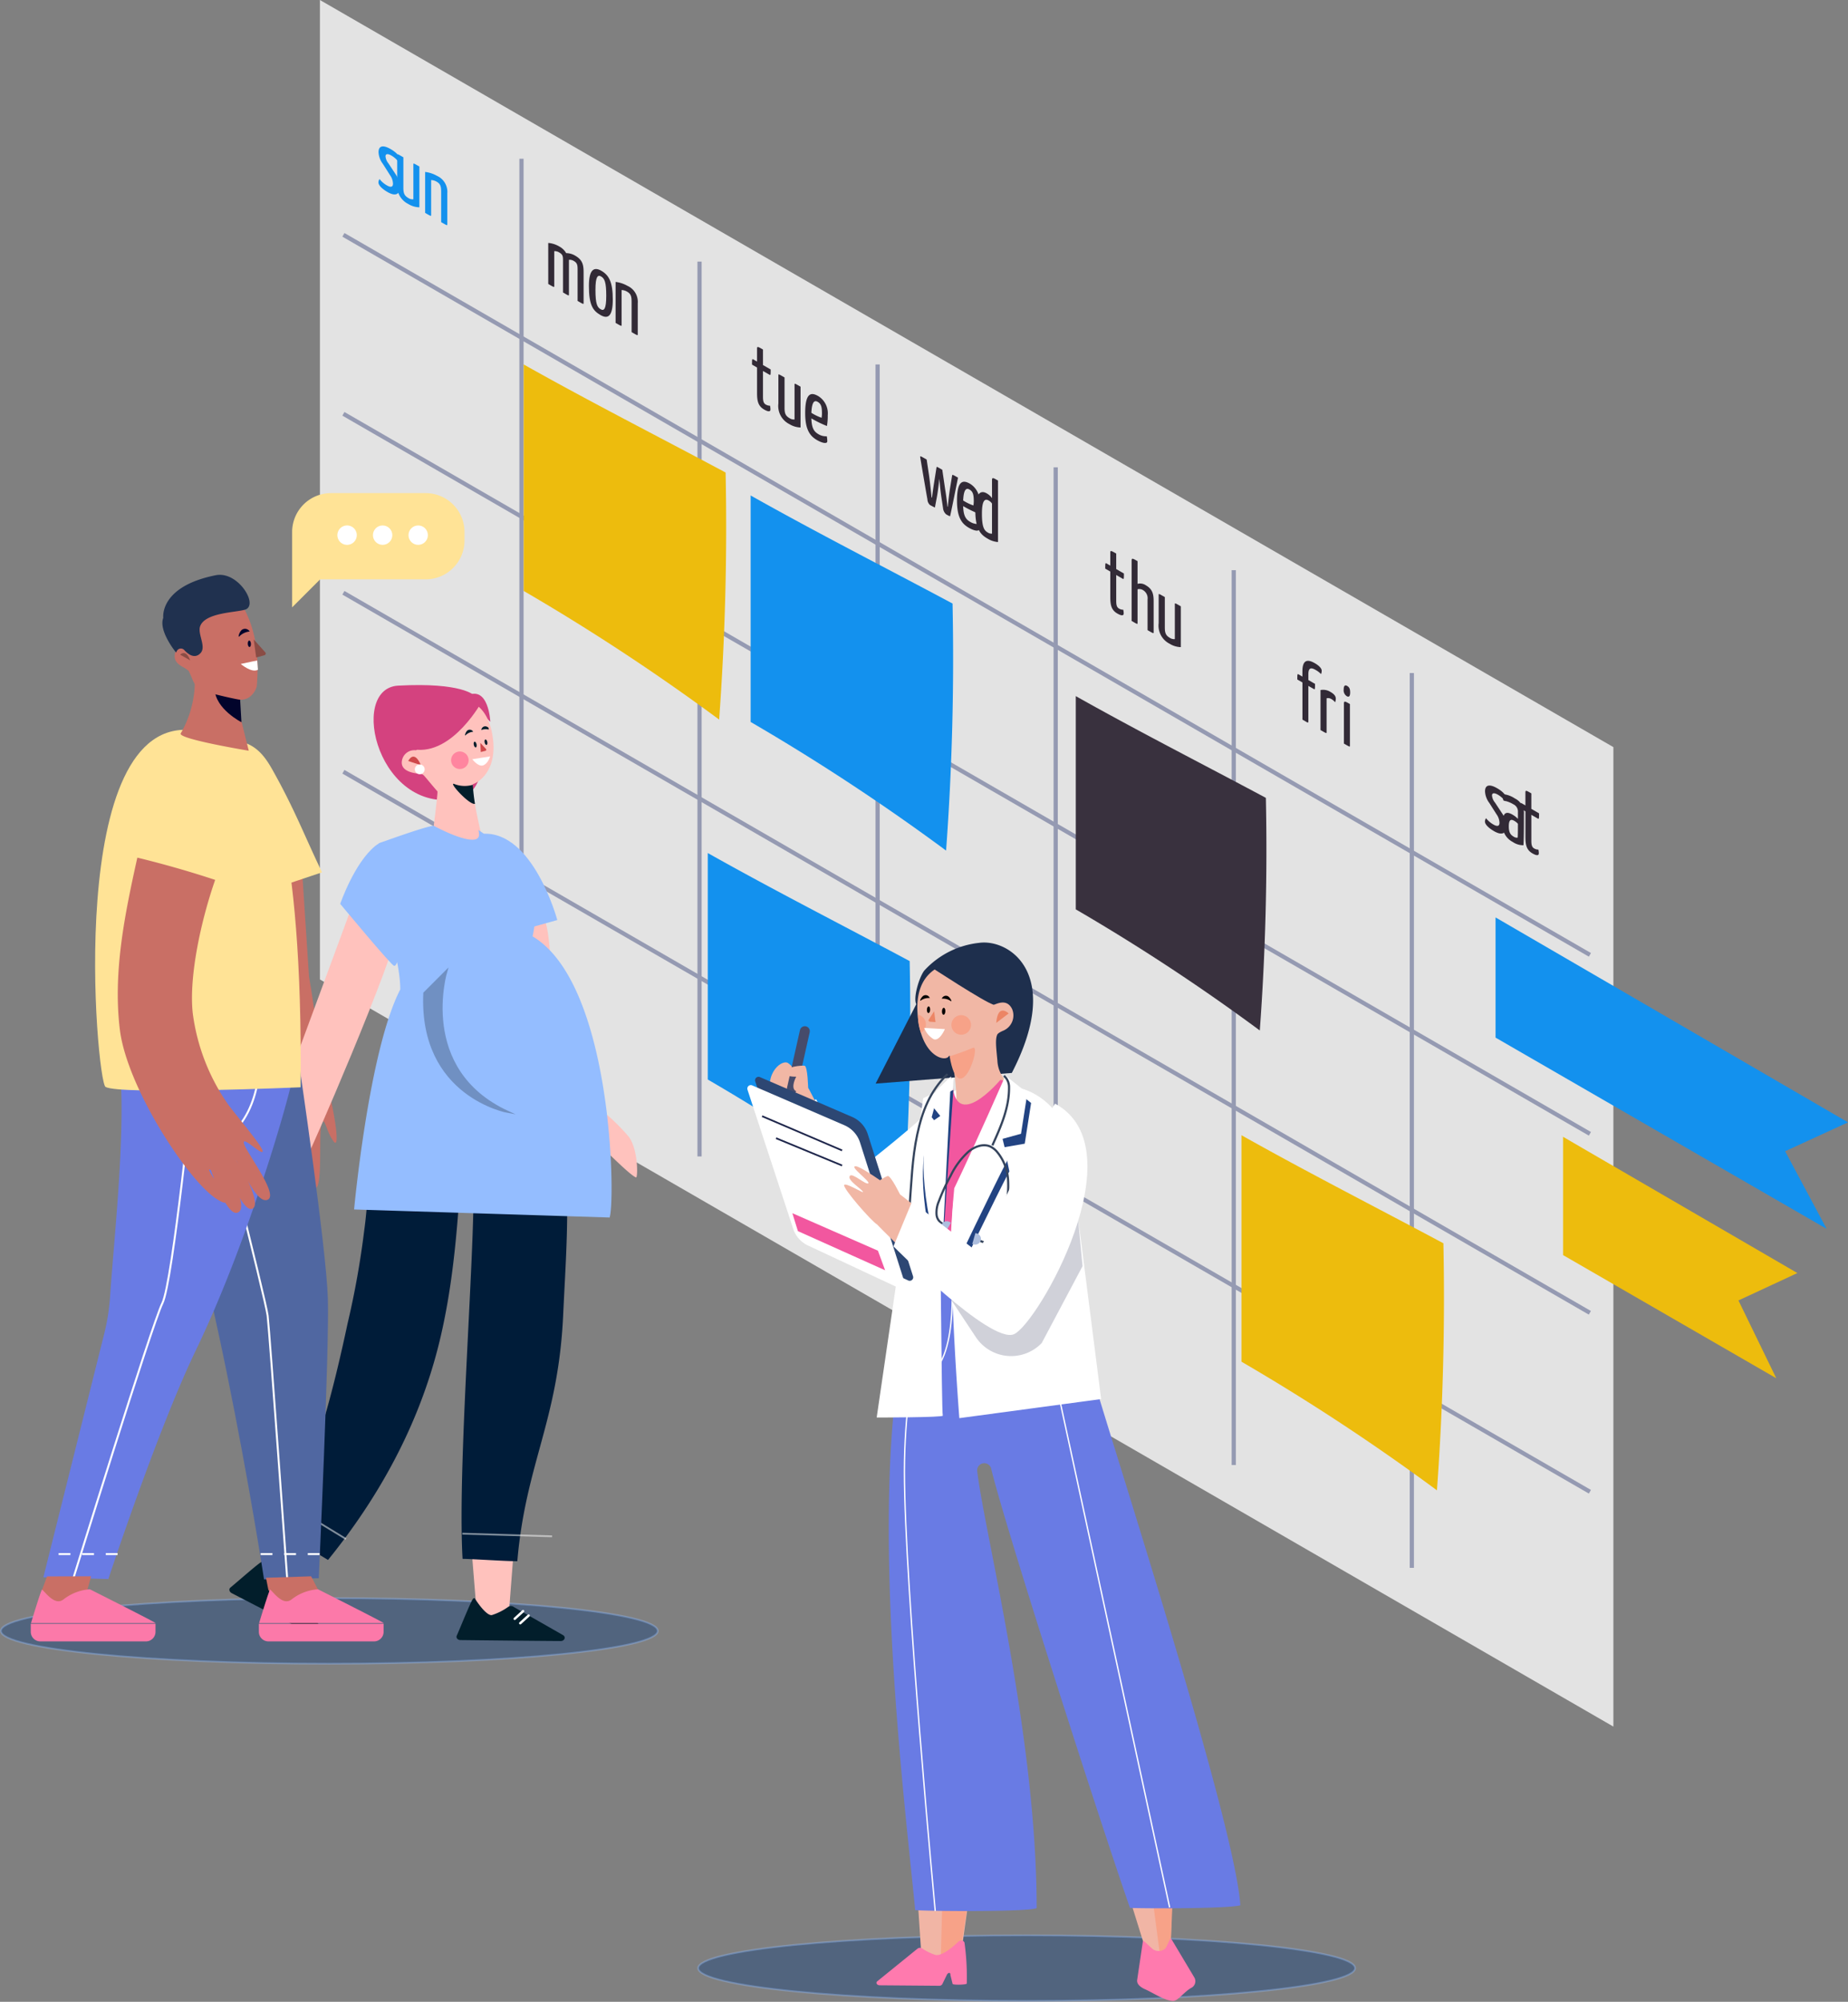 <svg xmlns="http://www.w3.org/2000/svg" width="357.771" height="387.358" viewBox="0 0 357.771 387.358">
  <rect x="0" y="0" width="357.771" height="387.358" fill="#808080" stroke="none"/>
  <g id="Grupo_72724" data-name="Grupo 72724" transform="translate(-81.857 4.835)">
    <g id="Grupo_72674" data-name="Grupo 72674">
      <g id="Grupo_72673" data-name="Grupo 72673">
        <g id="Grupo_72660" data-name="Grupo 72660" transform="translate(-38.24 -43.186)">
          <g id="Grupo_72654" data-name="Grupo 72654" transform="translate(182.034 38.351)">
            <path id="Trazado_108124" data-name="Trazado 108124" d="M432.446,372.454,182.034,227.883l0-189.532L432.448,182.922Z" transform="translate(-182.034 -38.351)" fill="#e3e3e3"/>
            <g id="Grupo_72653" data-name="Grupo 72653" transform="translate(4.343 28.331)">
              <g id="Grupo_72644" data-name="Grupo 72644" transform="translate(0 2.387)">
                <g id="Grupo_72634" data-name="Grupo 72634" transform="translate(0 118.267)">
                  <rect id="Rectángulo_9060" data-name="Rectángulo 9060" width="0.812" height="278.65" transform="translate(0 0.704) rotate(-60.001)" fill="#959ab2"/>
                </g>
                <g id="Grupo_72635" data-name="Grupo 72635" transform="translate(0.001 83.637)">
                  <rect id="Rectángulo_9061" data-name="Rectángulo 9061" width="0.812" height="278.649" transform="matrix(0.5, -0.866, 0.866, 0.5, 0, 0.703)" fill="#959ab2"/>
                </g>
                <g id="Grupo_72636" data-name="Grupo 72636" transform="translate(0.001 49.006)">
                  <rect id="Rectángulo_9062" data-name="Rectángulo 9062" width="0.812" height="278.651" transform="translate(0 0.703) rotate(-60.001)" fill="#959ab2"/>
                </g>
                <g id="Grupo_72637" data-name="Grupo 72637" transform="translate(0.002 14.375)">
                  <rect id="Rectángulo_9063" data-name="Rectángulo 9063" width="0.812" height="278.65" transform="translate(0 0.703) rotate(-60.001)" fill="#959ab2"/>
                </g>
                <g id="Grupo_72638" data-name="Grupo 72638" transform="translate(206.643 99.516)">
                  <rect id="Rectángulo_9064" data-name="Rectángulo 9064" width="0.813" height="173.153" fill="#959ab2"/>
                </g>
                <g id="Grupo_72639" data-name="Grupo 72639" transform="translate(172.168 79.613)">
                  <rect id="Rectángulo_9065" data-name="Rectángulo 9065" width="0.813" height="173.153" fill="#959ab2"/>
                </g>
                <g id="Grupo_72640" data-name="Grupo 72640" transform="translate(137.694 59.709)">
                  <rect id="Rectángulo_9066" data-name="Rectángulo 9066" width="0.813" height="173.153" fill="#959ab2"/>
                </g>
                <g id="Grupo_72641" data-name="Grupo 72641" transform="translate(103.22 39.806)">
                  <rect id="Rectángulo_9067" data-name="Rectángulo 9067" width="0.813" height="173.153" fill="#959ab2"/>
                </g>
                <g id="Grupo_72642" data-name="Grupo 72642" transform="translate(68.746 19.903)">
                  <rect id="Rectángulo_9068" data-name="Rectángulo 9068" width="0.812" height="173.153" fill="#959ab2"/>
                </g>
                <g id="Grupo_72643" data-name="Grupo 72643" transform="translate(34.271)">
                  <rect id="Rectángulo_9069" data-name="Rectángulo 9069" width="0.813" height="173.152" fill="#959ab2"/>
                </g>
              </g>
              <g id="Grupo_72652" data-name="Grupo 72652" transform="translate(6.991)">
                <g id="Grupo_72645" data-name="Grupo 72645">
                  <path id="Trazado_108125" data-name="Trazado 108125" d="M191.285,62.731a4.044,4.044,0,0,1-.833-2.246c0-1.164.747-1.532,2.355-.6,1.463.846,1.792,1.635,1.792,1.968a.742.742,0,0,1-.243.541,4.706,4.706,0,0,0-1.421-1.269c-.689-.4-1.133-.356-1.133.16a2.467,2.467,0,0,0,.573,1.365l1.335,2.019a4.716,4.716,0,0,1,.86,2.576c0,1.482-.918,1.784-2.382.94-1.018-.589-1.751-1.295-1.751-1.844a1.042,1.042,0,0,1,.214-.658,4.805,4.805,0,0,0,1.421,1.219c.746.432,1.176.33,1.176-.334a2.964,2.964,0,0,0-.573-1.647Z" transform="translate(-190.438 -59.358)" fill="#1391ee"/>
                  <path id="Trazado_108126" data-name="Trazado 108126" d="M197.419,70.749a4.275,4.275,0,0,1-2.151-.642,3.928,3.928,0,0,1-2.139-4V60.65c0-.267-.015-.275,1.191.421v5.844c0,1.08.171,1.579.976,2.043a1.462,1.462,0,0,0,.962.239V62.456c0-.267.013-.258,1.161.4Z" transform="translate(-189.5 -58.965)" fill="#1391ee"/>
                  <path id="Trazado_108127" data-name="Trazado 108127" d="M197.139,63.021a6.083,6.083,0,0,1,2.282.751,3.4,3.4,0,0,1,2.008,3.391v5.991c0,.267-.028.25-1.191-.419v-5.86c0-1.065-.143-1.548-.86-1.962a2.2,2.2,0,0,0-1.076-.321v6.757c0,.267-.03.251-1.163-.4Z" transform="translate(-188.102 -58.08)" fill="#1391ee"/>
                </g>
                <g id="Grupo_72646" data-name="Grupo 72646" transform="translate(32.867 18.68)">
                  <path id="Trazado_108128" data-name="Trazado 108128" d="M214.808,73.208a4.959,4.959,0,0,1,2.167.7,3.329,3.329,0,0,1,1.306,1.27,3.406,3.406,0,0,1,1.752.494c1.435.828,1.621,1.786,1.621,3.283v5.876c0,.267-.043.241-1.163-.4V78.27c0-.815-.115-1.214-.7-1.554a1.535,1.535,0,0,0-.976-.247v6.724c0,.267,0,.267-1.148-.4V76.605c0-.817-.043-1.157-.717-1.547a1.707,1.707,0,0,0-.976-.263v6.758c0,.266-.043.241-1.163-.4Z" transform="translate(-214.808 -73.208)" fill="#322a36"/>
                  <path id="Trazado_108129" data-name="Trazado 108129" d="M223.045,77.285c1.492.862,2.224,2.183,2.224,5.578,0,3.08-.832,3.881-2.368,3-1.463-.846-2.252-1.884-2.252-5.628C220.648,77.184,221.538,76.415,223.045,77.285Zm-.115,7.457c.631.365,1.075-.011,1.075-2.607,0-2.664-.329-3.354-1-3.744-.646-.372-1.091,0-1.091,2.6C221.91,83.738,222.269,84.361,222.93,84.741Z" transform="translate(-212.772 -71.904)" fill="#322a36"/>
                  <path id="Trazado_108130" data-name="Trazado 108130" d="M224.477,78.8a6.124,6.124,0,0,1,2.282.751,3.4,3.4,0,0,1,2.009,3.392v5.991c0,.267-.03.251-1.192-.421v-5.86c0-1.064-.143-1.546-.859-1.96a2.183,2.183,0,0,0-1.078-.322V87.13c0,.267-.028.25-1.163-.4Z" transform="translate(-211.437 -71.258)" fill="#322a36"/>
                </g>
                <g id="Grupo_72647" data-name="Grupo 72647" transform="translate(72.318 38.819)">
                  <path id="Trazado_108131" data-name="Trazado 108131" d="M244.06,91.545c0-1.033.013-1.142.243-1.009l.732.422v-2.53c0-.465.216-.341,1.148.2v3l1.493.86c0,1.048-.015,1.14-.244,1.009l-1.249-.722V97.63c0,.715.015,1.339.531,1.637a1.6,1.6,0,0,0,.832.231,3.346,3.346,0,0,1,.086.716c0,.6-.674.343-1.234.02-1.219-.705-1.363-1.769-1.363-3.266V92.106Z" transform="translate(-244.06 -88.141)" fill="#322a36"/>
                  <path id="Trazado_108132" data-name="Trazado 108132" d="M252.137,102.339a4.31,4.31,0,0,1-2.152-.643,3.927,3.927,0,0,1-2.139-4V92.239c0-.267-.015-.275,1.191.421V98.5c0,1.082.173,1.581.975,2.045a1.485,1.485,0,0,0,.962.24V94.045c0-.266.015-.258,1.164.4Z" transform="translate(-242.74 -86.771)" fill="#322a36"/>
                  <path id="Trazado_108133" data-name="Trazado 108133" d="M255.872,103.056a4.8,4.8,0,0,1,.1.974c0,.517-.9.394-1.981-.227-1.334-.771-2.3-1.96-2.3-5.222,0-4.161,1.277-4.023,2.54-3.292A3.93,3.93,0,0,1,256.059,99a10.989,10.989,0,0,1-.156,2.073,21.418,21.418,0,0,1-3.014-1.474c.057,1.831.473,2.538,1.349,3.044A2.754,2.754,0,0,0,255.872,103.056Zm-2.985-4.536a9.5,9.5,0,0,0,1.98.96,4.981,4.981,0,0,0,.073-.956c-.015-1.225-.2-1.764-.832-2.128C253.506,96.048,252.989,96.315,252.888,98.52Z" transform="translate(-241.397 -85.788)" fill="#322a36"/>
                </g>
                <g id="Grupo_72648" data-name="Grupo 72648" transform="translate(104.87 59.977)">
                  <path id="Trazado_108134" data-name="Trazado 108134" d="M274.376,107.586c.043-.275.085-.249,1.148.363,0,0-1.492,7.511-1.55,7.477a5.894,5.894,0,0,1-.747-.38,1.811,1.811,0,0,1-.6-1.212l-.186-1.241c-.259-1.531-.444-3.386-.53-4.451-.1.958-.287,2.615-.531,3.854l-.33,1.74s-.588-.289-.96-.5a1.577,1.577,0,0,1-.488-1.1c-.417-2.287-1.393-8.127-1.393-8.127-.043-.307.058-.249,1.249.438l.445,2.97c.287,2.03.5,4.351.5,4.351l.086.05c.071-.541.244-1.889.4-2.847l.46-2.913c.028-.217.072-.243.372-.069l.188.108.574.332.56,3.818c.243,1.407.444,3.3.444,3.3l.071.042c.073-.94.259-2.579.46-3.8Z" transform="translate(-268.197 -103.829)" fill="#322a36"/>
                  <path id="Trazado_108135" data-name="Trazado 108135" d="M277.665,115.639a4.772,4.772,0,0,1,.1.972c0,.517-.9.394-1.98-.228-1.335-.77-2.3-1.958-2.3-5.219,0-4.162,1.277-4.023,2.541-3.295a3.936,3.936,0,0,1,1.822,3.716,10.877,10.877,0,0,1-.159,2.073,21.182,21.182,0,0,1-3.013-1.474c.057,1.831.473,2.538,1.35,3.043A2.762,2.762,0,0,0,277.665,115.639Zm-2.985-4.538a9.552,9.552,0,0,0,1.981.962,5.119,5.119,0,0,0,.071-.958c-.015-1.223-.2-1.763-.833-2.128C275.3,108.629,274.781,108.9,274.681,111.1Z" transform="translate(-266.352 -102.559)" fill="#322a36"/>
                  <path id="Trazado_108136" data-name="Trazado 108136" d="M279.346,107.364c0-.615.214-.491,1.163.057v11.9a4.5,4.5,0,0,1-2.067-.693c-1.247-.722-2.324-1.757-2.324-5.369,0-3.3.976-4.065,2.2-3.361a3.076,3.076,0,0,1,1.033.931Zm0,4.51a1.831,1.831,0,0,0-.659-.6c-.646-.372-1.292-.163-1.292,2.568,0,2.513.415,3.219,1.09,3.608a1.329,1.329,0,0,0,.862.248Z" transform="translate(-265.436 -102.74)" fill="#322a36"/>
                </g>
                <g id="Grupo_72649" data-name="Grupo 72649" transform="translate(140.703 78.3)">
                  <path id="Trazado_108137" data-name="Trazado 108137" d="M294.766,120.818c0-1.032.016-1.14.245-1.007l.731.422V117.7c0-.465.214-.341,1.149.2v3l1.492.862c0,1.048-.015,1.14-.245,1.007l-1.246-.722V126.9c0,.715.013,1.339.53,1.637a1.6,1.6,0,0,0,.832.232,3.337,3.337,0,0,1,.085.715c0,.6-.673.343-1.233.02-1.221-.7-1.364-1.768-1.364-3.266v-4.859Z" transform="translate(-294.766 -117.415)" fill="#322a36"/>
                  <path id="Trazado_108138" data-name="Trazado 108138" d="M298.552,118.936c0-.616.2-.5,1.149.047v4.394a1.947,1.947,0,0,1,1.622.287c1.248.72,1.492,1.66,1.492,3.057v6.027c0,.264-.057.233-1.176-.413v-5.927a1.834,1.834,0,0,0-.847-1.8,1.349,1.349,0,0,0-1.091-.181v6.525c0,.267,0,.267-1.149-.4Z" transform="translate(-293.446 -117.029)" fill="#322a36"/>
                  <path id="Trazado_108139" data-name="Trazado 108139" d="M306.726,133.855a4.314,4.314,0,0,1-2.152-.645,3.929,3.929,0,0,1-2.139-4v-5.458c0-.267-.013-.275,1.192.421v5.842c0,1.082.173,1.581.975,2.045a1.48,1.48,0,0,0,.962.239v-6.741c0-.267.015-.259,1.163.4Z" transform="translate(-292.092 -115.263)" fill="#322a36"/>
                </g>
                <g id="Grupo_72650" data-name="Grupo 72650" transform="translate(177.888 99.546)">
                  <path id="Trazado_108140" data-name="Trazado 108140" d="M322.338,136.778c0-1.049,0-1.132.287-.967l.7.407V135.2c0-2.562,1.3-2.208,2.4-1.579.874.506,1.334,1.037,1.334,1.452a1.661,1.661,0,0,1-.129.658,4.279,4.279,0,0,0-1.02-.788c-.744-.432-1.434-.628-1.434.82v1.114l1.291.747c0,1.064-.013,1.123-.243.99l-1.048-.6v6.924c0,.034-.015.258-.244.125l-.9-.522v-7.19Z" transform="translate(-322.338 -133.169)" fill="#322a36"/>
                  <path id="Trazado_108141" data-name="Trazado 108141" d="M325.667,137.373a2.678,2.678,0,0,1,1.952.378c.732.422,1.006.831,1.006,1.28a1.982,1.982,0,0,1-.129.708,2.565,2.565,0,0,0-.689-.6,1.186,1.186,0,0,0-.962-.171v6.559c0,.264-.015.256-1.177-.415Z" transform="translate(-321.177 -131.722)" fill="#322a36"/>
                  <path id="Trazado_108142" data-name="Trazado 108142" d="M329.656,136.787c.445.256.589.606.589,1.27,0,.7-.216.975-.661.717a1.369,1.369,0,0,1-.588-1.338C329,136.821,329.213,136.531,329.656,136.787Zm.546,11.566c0,.266,0,.266-1.164-.406v-7.706c0-.615.231-.483,1.164.057Z" transform="translate(-320.016 -131.939)" fill="#322a36"/>
                </g>
                <g id="Grupo_72651" data-name="Grupo 72651" transform="translate(214.215 123.674)">
                  <path id="Trazado_108143" data-name="Trazado 108143" d="M350.12,154.433a4.05,4.05,0,0,1-.832-2.246c0-1.164.747-1.533,2.355-.6,1.462.844,1.792,1.633,1.792,1.968a.74.74,0,0,1-.244.541,4.684,4.684,0,0,0-1.42-1.269c-.688-.4-1.134-.356-1.134.16a2.47,2.47,0,0,0,.575,1.363l1.334,2.018a4.731,4.731,0,0,1,.862,2.579c0,1.481-.918,1.783-2.382.939-1.018-.589-1.751-1.293-1.751-1.844a1.039,1.039,0,0,1,.214-.657,4.845,4.845,0,0,0,1.421,1.219c.746.43,1.176.33,1.176-.337a2.969,2.969,0,0,0-.573-1.645Z" transform="translate(-349.274 -151.059)" fill="#322a36"/>
                  <path id="Trazado_108144" data-name="Trazado 108144" d="M355.937,157.053c0,1.914-.013,3.9-.086,5.126a3.546,3.546,0,0,1-2.066-.626,3.676,3.676,0,0,1-1.98-3.675c0-2.313.947-2.182,1.923-1.618a4.381,4.381,0,0,1,1.047.821v-1.316a1.538,1.538,0,0,0-.89-1.512,5.539,5.539,0,0,0-1.907-.719,2.607,2.607,0,0,1-.159-.874c0-.166.043-.341.159-.356a4.935,4.935,0,0,1,2.194.817,3.118,3.118,0,0,1,1.765,3.049Zm-1.837.422c-.588-.341-1.09-.4-1.09,1.067,0,1.233.386,1.655.96,1.987a1.035,1.035,0,0,0,.761.174c.043-.542.043-1.775.043-2.673A2.694,2.694,0,0,0,354.1,157.475Z" transform="translate(-348.392 -150.627)" fill="#322a36"/>
                  <path id="Trazado_108145" data-name="Trazado 108145" d="M354.358,155.224c0-1.033.013-1.141.243-1.007l.732.422v-2.53c0-.465.216-.341,1.148.2v3l1.493.862c0,1.049-.015,1.141-.244,1.009l-1.249-.722v4.861c0,.715.015,1.341.531,1.637a1.587,1.587,0,0,0,.832.231,3.346,3.346,0,0,1,.086.716c0,.6-.674.343-1.234.02-1.219-.7-1.363-1.769-1.363-3.268v-4.861Z" transform="translate(-347.501 -150.793)" fill="#322a36"/>
                </g>
              </g>
            </g>
          </g>
          <g id="Grupo_72655" data-name="Grupo 72655" transform="translate(221.483 108.875)">
            <path id="Trazado_108146" data-name="Trazado 108146" d="M249.124,159.36a412.215,412.215,0,0,0-37.839-24.891q0-21.913,0-43.826c12.876,7.248,26.06,13.948,39.091,20.912C250.706,127.526,250.289,143.428,249.124,159.36Z" transform="translate(-211.285 -90.643)" fill="#edbc0d"/>
          </g>
          <g id="Grupo_72656" data-name="Grupo 72656" transform="translate(360.448 258.02)">
            <path id="Trazado_108147" data-name="Trazado 108147" d="M352.163,269.948a412.864,412.864,0,0,0-37.839-24.891q0-21.911,0-43.826c12.874,7.248,26.059,13.948,39.089,20.912C353.744,238.115,353.327,254.016,352.163,269.948Z" transform="translate(-314.324 -201.231)" fill="#edbc0d"/>
          </g>
          <g id="Grupo_72657" data-name="Grupo 72657" transform="translate(265.423 134.226)">
            <path id="Trazado_108148" data-name="Trazado 108148" d="M281.7,178.157a412.655,412.655,0,0,0-37.838-24.891q0-21.913,0-43.826c12.874,7.248,26.059,13.948,39.089,20.912C283.286,146.324,282.868,162.225,281.7,178.157Z" transform="translate(-243.865 -109.44)" fill="#1391ee"/>
          </g>
          <g id="Grupo_72658" data-name="Grupo 72658" transform="translate(257.12 203.414)">
            <path id="Trazado_108149" data-name="Trazado 108149" d="M275.547,229.459a412.563,412.563,0,0,0-37.838-24.891q0-21.911,0-43.826c12.874,7.248,26.059,13.948,39.088,20.912C277.129,197.626,276.712,213.526,275.547,229.459Z" transform="translate(-237.709 -160.742)" fill="#1391ee"/>
          </g>
          <g id="Grupo_72659" data-name="Grupo 72659" transform="translate(328.367 173.053)">
            <path id="Trazado_108150" data-name="Trazado 108150" d="M326.163,202.929a388.515,388.515,0,0,0-35.626-23.436V138.23c12.123,6.823,24.536,13.132,36.8,19.689C327.652,172.958,327.26,187.928,326.163,202.929Z" transform="translate(-290.537 -138.23)" fill="#39313e"/>
          </g>
          <path id="Trazado_108151" data-name="Trazado 108151" d="M419.029,209.636l-68.235-39.654v23.257l64.1,37.007-8.038-15.021Z" transform="translate(58.839 45.894)" fill="#1391ee"/>
          <path id="Trazado_108152" data-name="Trazado 108152" d="M405.847,227.822l-45.359-26.36v22.884l41.273,23.831-7.32-15.055Z" transform="translate(62.219 56.87)" fill="#edbc0d"/>
        </g>
      </g>
    </g>
    <g id="Grupo_72723" data-name="Grupo 72723" transform="translate(-15 19)">
      <g id="Grupo_72722" data-name="Grupo 72722">
        <path id="Trazado_108168" data-name="Trazado 108168" d="M224.2,295.753c0,3.5-28.469,6.346-63.587,6.346s-63.586-2.841-63.586-6.346,28.468-6.346,63.586-6.346S224.2,292.248,224.2,295.753Z" transform="translate(0 -4)" fill="#00357b" stroke="#94bdff" stroke-miterlimit="10" stroke-width="0.341" opacity="0.37"/>
        <g id="Grupo_72721" data-name="Grupo 72721">
          <g id="Grupo_72701" data-name="Grupo 72701">
            <g id="Grupo_72685" data-name="Grupo 72685">
              <g id="Grupo_72677" data-name="Grupo 72677">
                <path id="Trazado_108169" data-name="Trazado 108169" d="M187.181,110.814s3.26,3.788,4.6,5.02C191.783,115.834,191.485,108.639,187.181,110.814Z" fill="#d4427f"/>
                <path id="Trazado_108170" data-name="Trazado 108170" d="M188.631,110.72s-2.261-2.548-14.676-1.883c-9.885.529-3.768,25.716,12.415,21.726C193.922,127.068,188.631,110.72,188.631,110.72Z" fill="#d4427f"/>
                <path id="Trazado_108171" data-name="Trazado 108171" d="M188.3,118.062a13.264,13.264,0,0,0,2.287,1.435c.22.094.159.455-.049.575l-1.5.861Z" fill="#ffc2bd"/>
                <g id="Grupo_72676" data-name="Grupo 72676">
                  <path id="Trazado_108172" data-name="Trazado 108172" d="M177.626,121.017c.045.172-.132.326-.3.325a2.436,2.436,0,0,0-2.675,2.149c-.237,1.975,2.416,2.328,3.508,2.389a1.191,1.191,0,0,1,.822.406c.657.74,1.59,1.914,2.564,3.01.138.156-1.055,9.352-1.055,9.352s6.491,2.607,9.819.2c0,0-2.341-9.759-1.893-10.961.814-.165,5.232-2.587,3.644-10.14-1.5-7.118-7.1-6.546-8.363-6.316C182.632,111.629,175.309,112.248,177.626,121.017Z" fill="#ffc2bd"/>
                  <path id="Trazado_108173" data-name="Trazado 108173" d="M188.394,128.023a5.554,5.554,0,0,1-3.508-.119c-1.522-.731,2.828,4.109,3.924,3.805A35.621,35.621,0,0,1,188.394,128.023Z" fill="#021e2b"/>
                  <path id="Trazado_108174" data-name="Trazado 108174" d="M175.89,123.425s1.085-2.373,2.463.807" fill="#cf484b"/>
                  <g id="Grupo_72675" data-name="Grupo 72675">
                    <path id="Trazado_108175" data-name="Trazado 108175" d="M191.74,122.536l-3.445.542s1.121,1.519,2.091,1.188S191.74,122.536,191.74,122.536Z" fill="#fff"/>
                    <path id="Trazado_108176" data-name="Trazado 108176" d="M189.849,119.915l.088,1.767.891-.226a.223.223,0,0,0,.109-.368Z" fill="#cf484b"/>
                    <path id="Trazado_108177" data-name="Trazado 108177" d="M186.99,118.436c-.274.273.038-.789.445-.976a.763.763,0,0,1,1.03.3A2.384,2.384,0,0,0,186.99,118.436Z" fill="#021e2b"/>
                    <path id="Trazado_108178" data-name="Trazado 108178" d="M191.433,117.326a2.374,2.374,0,0,0-1.388.1.764.764,0,0,1,.8-.715,1.014,1.014,0,0,1,.554.248S191.589,117.349,191.433,117.326Z" fill="#021e2b"/>
                    <path id="Trazado_108179" data-name="Trazado 108179" d="M188.582,120.3c.066.305.24.525.388.493s.213-.306.147-.61-.241-.526-.389-.493S188.515,119.992,188.582,120.3Z" fill="#021e2b"/>
                    <path id="Trazado_108180" data-name="Trazado 108180" d="M190.683,119.841c.064.291.23.5.371.471s.2-.292.14-.583-.23-.5-.371-.471S190.619,119.55,190.683,119.841Z" fill="#021e2b"/>
                    <path id="Trazado_108181" data-name="Trazado 108181" d="M184.3,123.878a1.695,1.695,0,1,0,.982-2.186A1.693,1.693,0,0,0,184.3,123.878Z" fill="#ff859f"/>
                  </g>
                </g>
                <path id="Trazado_108182" data-name="Trazado 108182" d="M189.94,111.493s-5.649,10.524-12.962,9.276C176.978,120.769,174.208,107.381,189.94,111.493Z" fill="#d4427f" stroke="#d4427f" stroke-linecap="round" stroke-linejoin="round" stroke-width="0.799"/>
                <path id="Trazado_108183" data-name="Trazado 108183" d="M177.169,125.033a.948.948,0,1,0,.949-.948A.949.949,0,0,0,177.169,125.033Z" fill="#fff"/>
              </g>
              <g id="Grupo_72678" data-name="Grupo 72678">
                <path id="Trazado_108184" data-name="Trazado 108184" d="M195.637,176.548c4.258,6.293,9.291,13.677,13.733,17.756,3.767,3.46,9.2,9.113,10.61,9.7.4.167.436-5.52-1.426-7.91a39.805,39.805,0,0,0-4.624-4.594s-7.559-13.611-8.668-18.309c-2.545-10.779-1.441-17.157-3.609-20.375-3.959-5.875-7.457,7.1-7.457,7.1S190.339,168.719,195.637,176.548Z" fill="#ffc2bd"/>
                <path id="Trazado_108185" data-name="Trazado 108185" d="M195.588,156.562l8.919-2.5s-4.643-16.974-14.2-16.363Z" fill="#94bdff" stroke="#94bdff" stroke-miterlimit="10" stroke-width="0.387"/>
              </g>
              <g id="Grupo_72682" data-name="Grupo 72682">
                <g id="Grupo_72679" data-name="Grupo 72679">
                  <path id="Trazado_108186" data-name="Trazado 108186" d="M188.233,276.924l.83,10.293s1.692,6.175,3.263,3.785a17.289,17.289,0,0,1,3.126-3.654l.811-10.546Z" fill="#ffc2bd"/>
                  <path id="Trazado_108187" data-name="Trazado 108187" d="M196.2,287.3l9.546,5.446c.428.244.2.753-.341.75-4.408-.023-16.283-.146-19.406-.186-.379,0-.639-.28-.52-.548.661-1.479,2.908-7.082,3.163-7.122,0,0,2.23,3.608,3.53,3.245a11.392,11.392,0,0,0,3.129-1.562A.731.731,0,0,1,196.2,287.3Z" fill="#021e2b" stroke="#021e2b" stroke-miterlimit="10" stroke-width="0.427"/>
                  <line id="Línea_175" data-name="Línea 175" x1="1.621" y2="1.483" transform="translate(196.505 287.926)" fill="#b300ae" stroke="#fff" stroke-linecap="round" stroke-miterlimit="10" stroke-width="0.467"/>
                  <line id="Línea_176" data-name="Línea 176" x1="1.621" y2="1.483" transform="translate(197.577 288.783)" fill="#b300ae" stroke="#fff" stroke-linecap="round" stroke-miterlimit="10" stroke-width="0.467"/>
                </g>
                <g id="Grupo_72680" data-name="Grupo 72680">
                  <path id="Trazado_108188" data-name="Trazado 108188" d="M151.181,270.622,147.3,280.19s-1.264,6.277,1.213,4.847a17.32,17.32,0,0,1,4.435-1.859l5.464-9.056Z" fill="#ffc2bd"/>
                  <path id="Trazado_108189" data-name="Trazado 108189" d="M153.63,283.472l6.08,9.156c.272.41-.163.761-.642.516-3.927-2-14.481-7.448-17.252-8.887-.336-.175-.446-.538-.218-.723,1.255-1.025,5.78-5.021,6.026-4.941,0,0,.37,4.224,1.7,4.484a11.4,11.4,0,0,0,3.5.012A.73.73,0,0,1,153.63,283.472Z" fill="#021e2b" stroke="#021e2b" stroke-miterlimit="10" stroke-width="0.427"/>
                  <line id="Línea_177" data-name="Línea 177" x1="2.115" y2="0.596" transform="translate(152.96 284.896)" fill="#b300ae" stroke="#fff" stroke-linecap="round" stroke-miterlimit="10" stroke-width="0.467"/>
                  <line id="Línea_178" data-name="Línea 178" x1="2.115" y2="0.596" transform="translate(153.531 286.143)" fill="#b300ae" stroke="#fff" stroke-linecap="round" stroke-miterlimit="10" stroke-width="0.467"/>
                </g>
                <g id="Grupo_72681" data-name="Grupo 72681">
                  <path id="Trazado_108190" data-name="Trazado 108190" d="M176.336,170.062c-2.889,6.135-4.283,7.795-6.088,15.231-2.094,8.624-1.65,20.239-2.871,28.909a166.146,166.146,0,0,1-3.214,18c-2.622,12.28-6.5,28.241-13.042,40.025.487.731,6.076,3.847,9.24,5.795,9.941-12.256,17.549-26.133,21.423-41.629,2.939-11.755,3.745-24.016,4.423-35.324a1.1,1.1,0,0,1,2.19-.032c.992,11.323-3.1,57.52-1.987,76.776,1.691,0,8.167.452,10.6.452,1.613-18.889,7.928-27.083,8.873-47.593.938-20.356,3.233-40.111-9.616-60.618C188.5,170.238,182.735,170.186,176.336,170.062Z" fill="#001c39"/>
                  <path id="Trazado_108191" data-name="Trazado 108191" d="M182.924,170.24s1.487,14.366-12.824,14.711" fill="none" stroke="#fff" stroke-miterlimit="10" stroke-width="0.345" opacity="0.5"/>
                  <path id="Trazado_108192" data-name="Trazado 108192" d="M193.762,170.241c.478.916,0,12.472,8.773,12.729" fill="none" stroke="#fff" stroke-miterlimit="10" stroke-width="0.345" opacity="0.5"/>
                  <line id="Línea_179" data-name="Línea 179" x1="14.965" y1="9.117" transform="translate(148.866 264.849)" fill="none" stroke="#fff" stroke-miterlimit="10" stroke-width="0.345" opacity="0.5"/>
                  <line id="Línea_180" data-name="Línea 180" x1="17.374" y1="0.516" transform="translate(186.365 272.934)" fill="none" stroke="#fff" stroke-miterlimit="10" stroke-width="0.345" opacity="0.5"/>
                </g>
              </g>
              <g id="Grupo_72683" data-name="Grupo 72683">
                <path id="Trazado_108193" data-name="Trazado 108193" d="M189.757,137.188a31.394,31.394,0,0,1,2.829,2.209c1.307,2.615,5.122,7.022,6.926,12.587.644,1.986.952,2.141.238,5.47,15.34,8.919,16.054,49.945,14.984,54.107l-49.113-1.546s2.854-30.68,8.919-42.334c.058-7.789-6.168-22.457-4.2-28.181,0,0,8.831-3.222,10.448-3.345C180.79,136.155,190.487,141.448,189.757,137.188Z" fill="#94bdff" stroke="#94bdff" stroke-miterlimit="10" stroke-width="0.387"/>
              </g>
              <path id="Trazado_108194" data-name="Trazado 108194" d="M183.28,164.054s-5.886,19.086,11.951,27.291c0,0-17.124-3.032-16.232-23.01Z" fill="#7090c2" stroke="#7090c2" stroke-miterlimit="10" stroke-width="0.387"/>
              <path id="Trazado_108195" data-name="Trazado 108195" d="M154.93,137.775c-.021.53,1.751,27.354,1.751,27.354,1.163,6.425,2.314,17.632,3.426,20.866s2.849,13.046,1.334,11.037-1.742-5.207-2.35-3.282.373,12.949-1.375,12.348-1.54-10.337-1.54-10.337-.42,10.614-1.828,10.381-.839-10.133-.839-10.133-.2,9.383-1.964,9.313-.492-9.941-.492-9.941-.811,7.054-1.518,7.026-6.011-27.169-7.111-35.185-3.153-29.289-3.153-29.289Z" fill="#c96f65"/>
              <g id="Grupo_72684" data-name="Grupo 72684">
                <path id="Trazado_108196" data-name="Trazado 108196" d="M147.851,197.89c1.53-3.965,18.111-48.976,18.111-48.976l8.011,6.4c-.517,5.866-17.545,44.992-18.184,45.841,0,0-.518,1.035-.69.862s.172-3.448,0-3.276-2.931,5.518-3.621,5.173.862-3.621.517-3.793-1.379,3.448-2.069,3.276.517-3.794.173-3.794-1.035,3.449-1.552,3.276.517-3.793.345-3.965-.862,3.276-1.552,3.276C146.823,202.194,147.461,198.9,147.851,197.89Z" fill="#ffc2bd"/>
                <path id="Trazado_108197" data-name="Trazado 108197" d="M177.357,141.362s-4.746-3.777-7.712-1.367c-4.034,3.277-6.7,11.038-6.7,11.038s10.117,12.191,10.318,11.838c2.566-4.506,2.759-5.356,3.348-7.214C177.969,151.378,179.576,147.4,177.357,141.362Z" fill="#94bdff" stroke="#94bdff" stroke-miterlimit="10" stroke-width="0.387"/>
              </g>
            </g>
            <g id="Grupo_72700" data-name="Grupo 72700">
              <g id="Grupo_72687" data-name="Grupo 72687">
                <g id="Grupo_72686" data-name="Grupo 72686">
                  <path id="Trazado_108198" data-name="Trazado 108198" d="M133.723,153.515a67,67,0,0,1-4.043-13.4c-3.1-13.533-1.553-17.38,8.314-20.1,7.146-1.97,9.817,1.918,11.651,5.185,4.286,7.637,6.1,12.56,9.555,19.765Z" fill="#ffe396"/>
                </g>
              </g>
              <g id="Grupo_72699" data-name="Grupo 72699">
                <g id="Grupo_72694" data-name="Grupo 72694">
                  <g id="Grupo_72688" data-name="Grupo 72688">
                    <path id="Trazado_108199" data-name="Trazado 108199" d="M154.724,181.776s5.319,35.82,5.61,45.725-1.765,54.063-1.765,54.063l-10.592.221s-11.315-74.081-23.842-97.97Z" fill="#5067a1"/>
                    <path id="Trazado_108200" data-name="Trazado 108200" d="M136.9,182.915s11.39,44.611,11.77,47.838,3.8,51.066,3.8,51.066" fill="none" stroke="#fff" stroke-miterlimit="10" stroke-width="0.381"/>
                    <line id="Línea_181" data-name="Línea 181" x1="12.719" transform="translate(146.009 276.883)" fill="none" stroke="#fff" stroke-miterlimit="10" stroke-width="0.381" stroke-dasharray="2.283"/>
                  </g>
                  <g id="Grupo_72689" data-name="Grupo 72689">
                    <path id="Trazado_108201" data-name="Trazado 108201" d="M154.3,183.233a1.974,1.974,0,0,0-.7,1.117c-1.349,6.456-9.086,32.912-18.812,53.069-7.419,15.376-16.955,44.3-16.955,44.3l-12.578-.348,11.659-46.639a41.288,41.288,0,0,0,1.262-7.787c.645-9.928,2.895-29.989,2.013-42.843Z" fill="#697be4"/>
                    <path id="Trazado_108202" data-name="Trazado 108202" d="M134.366,184.307s-4.05,39.992-6.075,44.042S111.08,281.5,111.08,281.5" fill="none" stroke="#fff" stroke-miterlimit="10" stroke-width="0.381"/>
                    <line id="Línea_182" data-name="Línea 182" x1="12.719" transform="translate(106.903 276.883)" fill="none" stroke="#fff" stroke-miterlimit="10" stroke-width="0.381" stroke-dasharray="2.283"/>
                  </g>
                  <g id="Grupo_72691" data-name="Grupo 72691">
                    <path id="Trazado_108203" data-name="Trazado 108203" d="M113.773,283.786l.728-2.6-8.526.019-.97,2.579,2.931,6.384,6.852-5.107Z" fill="#c96f65"/>
                    <g id="Grupo_72690" data-name="Grupo 72690">
                      <path id="Trazado_108204" data-name="Trazado 108204" d="M114.262,283.7a9.271,9.271,0,0,0-5.149,1.986c-1.648,1.209-3.345-1.284-4.108-1.928-.155-.132-2.144,6.48-2.144,6.48h24.108C127.249,290.235,114.262,283.7,114.262,283.7Z" fill="#fc79a9"/>
                      <path id="Rectángulo_9070" data-name="Rectángulo 9070" d="M1.849,0H22.3a1.849,1.849,0,0,1,1.849,1.849V3.406a0,0,0,0,1,0,0H0a0,0,0,0,1,0,0V1.849A1.849,1.849,0,0,1,1.849,0Z" transform="translate(126.963 293.779) rotate(180)" fill="#fc79a9"/>
                    </g>
                  </g>
                  <g id="Grupo_72693" data-name="Grupo 72693">
                    <path id="Trazado_108205" data-name="Trazado 108205" d="M158.448,283.786l-1.36-2.6-8.737.283.454,2.315,3.806,6.384,6.852-5.107Z" fill="#c96f65"/>
                    <g id="Grupo_72692" data-name="Grupo 72692">
                      <path id="Trazado_108206" data-name="Trazado 108206" d="M158.422,283.7a9.269,9.269,0,0,0-5.149,1.986c-1.649,1.209-3.345-1.284-4.108-1.928-.156-.132-2.144,6.48-2.144,6.48h24.108C171.409,290.235,158.422,283.7,158.422,283.7Z" fill="#fc79a9"/>
                      <path id="Rectángulo_9071" data-name="Rectángulo 9071" d="M1.849,0H22.3a1.849,1.849,0,0,1,1.849,1.849V3.406a0,0,0,0,1,0,0H0a0,0,0,0,1,0,0V1.849A1.849,1.849,0,0,1,1.849,0Z" transform="translate(171.122 293.779) rotate(180)" fill="#fc79a9"/>
                    </g>
                  </g>
                </g>
                <path id="Trazado_108207" data-name="Trazado 108207" d="M146.959,183.674s-.76,15.377-14.238,14.617" fill="none" stroke="#fff" stroke-miterlimit="10" stroke-width="0.381"/>
                <g id="Grupo_72696" data-name="Grupo 72696">
                  <path id="Trazado_108208" data-name="Trazado 108208" d="M146.834,122.57c1.364,1.66,8.724,14.517,8.221,63.991,0,0-35.043,1.5-37.768-.074-1.766-1.023-8.143-72.585,17.228-68.97C134.515,117.517,143.156,118.1,146.834,122.57Z" fill="#ffe396"/>
                  <g id="Grupo_72695" data-name="Grupo 72695">
                    <path id="Trazado_108209" data-name="Trazado 108209" d="M138.513,146.428c-2.674,7.644-5.119,18.611-4.34,25.789a39.686,39.686,0,0,0,6.954,17.815c2.6,3.387,6.948,8.469,6.561,9s-4.158-3.358-3.573-1.5,6.763,9.858,4.548,10.787-5.015-6.495-6.161-7.682c1.055,1.285,5.066,8.436,3.246,9.4s-4.713-7.02-5.6-8.087c1.058,1.333,4.869,7.716,2.816,8.813s-4.923-7.231-5.273-8.159c-2.156-1.461,6.688,9.163,1.059,5.53s-17.331-21.634-18.688-32.723.94-22.283,3.384-33.29C128.439,143.334,133.5,144.774,138.513,146.428Z" fill="#c96f65"/>
                  </g>
                </g>
                <g id="Grupo_72698" data-name="Grupo 72698">
                  <path id="Trazado_108210" data-name="Trazado 108210" d="M134.45,105.581a20.327,20.327,0,0,1-2.607,12.5c-.6,1.076,13.174,3.352,13.174,3.352L143.31,114.6S134.144,102.16,134.45,105.581Z" fill="#c96f65"/>
                  <path id="Trazado_108211" data-name="Trazado 108211" d="M143.277,110.38l.325,5.536s-5.056-2.552-5.188-6.418S143.277,110.38,143.277,110.38Z" fill="#02042b"/>
                  <path id="Trazado_108212" data-name="Trazado 108212" d="M142.978,92c3.4,5.151,4.147,10.866,3.58,17a3.869,3.869,0,0,1-1.437,2.075,2.948,2.948,0,0,1-2.2.428c-2.023-.388-4.514-.993-6.452-1.547a2.719,2.719,0,0,1-1.929-1.48c-.438-.719-.7-1.6-1.1-2.373-.135-.264-.213-.22-.54-.48-.622-.494-2.731-1.071-2.114-3.207.485-1.681,2.814-.934,3.86.394.063.081.29.038.309-.078-.059-2.771-.3-6.9-.628-9.652C137.423,92.862,140.431,93.951,142.978,92Z" fill="#c96f65"/>
                  <path id="Trazado_108213" data-name="Trazado 108213" d="M128.663,95.749c-.946,2.348,2.247,6.323,2.247,6.323a1.076,1.076,0,0,1,1.843-.154c.492.469,1.692,1.688,2.8.474,1.045-1.144-.712-3.574-.121-5.139,1.045-2.768,6.928-2.723,8.82-3.306,2.384-.734-1.445-7.113-5.6-6.282C127.784,89.838,128.663,95.749,128.663,95.749Z" fill="#20314f" stroke="#20314f" stroke-miterlimit="10" stroke-width="0.387"/>
                  <g id="Grupo_72697" data-name="Grupo 72697">
                    <path id="Trazado_108214" data-name="Trazado 108214" d="M145.975,99.9l2.282,2.546a.347.347,0,0,1-.212.51l-1.59.437Z" fill="#8a4c45"/>
                    <path id="Trazado_108215" data-name="Trazado 108215" d="M131.734,102.846s1.1-1.188,1.934,1.094" fill="#8a4c45"/>
                    <path id="Trazado_108216" data-name="Trazado 108216" d="M146.652,103.981s-1.354.241-3.19.662c0,0,2.1,1.814,3.328,1.119Z" fill="#fff"/>
                    <path id="Trazado_108217" data-name="Trazado 108217" d="M143.2,99.3c-.368.373.041-1.067.59-1.325a1.03,1.03,0,0,1,1.4.39A3.226,3.226,0,0,0,143.2,99.3Z" fill="#02042b"/>
                    <path id="Trazado_108218" data-name="Trazado 108218" d="M144.831,100.757c.018.344.168.615.335.606s.287-.294.268-.638-.168-.615-.335-.606S144.812,100.414,144.831,100.757Z" fill="#02042b"/>
                  </g>
                </g>
              </g>
            </g>
          </g>
          <g id="Grupo_72719" data-name="Grupo 72719">
            <path id="Trazado_108270" data-name="Trazado 108270" d="M153.414,93.694l5.423-5.423h20.422a7.526,7.526,0,0,0,7.527-7.526V79.112a7.527,7.527,0,0,0-7.527-7.527H160.941a7.527,7.527,0,0,0-7.527,7.527Z" fill="#ffe396"/>
            <g id="Grupo_72718" data-name="Grupo 72718">
              <circle id="Elipse_5565" data-name="Elipse 5565" cx="1.877" cy="1.877" r="1.877" transform="translate(175.94 77.843)" fill="#fff"/>
              <circle id="Elipse_5566" data-name="Elipse 5566" cx="1.877" cy="1.877" r="1.877" transform="translate(169.057 77.843)" fill="#fff"/>
              <path id="Trazado_108271" data-name="Trazado 108271" d="M162.174,79.72a1.877,1.877,0,1,0,1.877-1.877A1.877,1.877,0,0,0,162.174,79.72Z" fill="#fff"/>
            </g>
          </g>
          <path id="Trazado_108272" data-name="Trazado 108272" d="M224.2,295.753c0,3.5-28.469,6.346-63.587,6.346s-63.586-2.841-63.586-6.346,28.468-6.346,63.586-6.346S224.2,292.248,224.2,295.753Z" transform="translate(135 61.254)" fill="#00357b" stroke="#94bdff" stroke-miterlimit="10" stroke-width="0.341" opacity="0.37"/>
          <g id="Grupo_72717" data-name="Grupo 72717">
            <g id="Grupo_72703" data-name="Grupo 72703">
              <g id="Grupo_72702" data-name="Grupo 72702">
                <path id="Trazado_108219" data-name="Trazado 108219" d="M262.957,219.382c-5.224,1.583-16.109-29.337-16.109-29.337-2.815-5.588,1.2-8.95,2.527-8.2,1.193.671,4.162,5.19,4.162,5.19s8.966,17.286,9.156,16.978Z" fill="#f1b7a5"/>
                <line id="Línea_183" data-name="Línea 183" y1="11.139" x2="2.501" transform="translate(250.171 175.705)" fill="none" stroke="#464b6b" stroke-linecap="round" stroke-miterlimit="10" stroke-width="1.933"/>
                <path id="Trazado_108220" data-name="Trazado 108220" d="M253.323,186.9s-.085-4.438-.708-4.515-3.562.181-3.833,1.193,2.221.931,2.221.931-1.145,2.085-.132,2.745S253.323,186.9,253.323,186.9Z" fill="#f1b7a5"/>
              </g>
              <path id="Trazado_108221" data-name="Trazado 108221" d="M287.917,183.152s-8.811,5.475-11.817,8.542-13.714,11.416-13.714,11.416l-7.548-14.263-6.868,6.37S257.119,220.3,262.1,220.4,298.921,197.774,287.917,183.152Z" fill="#fff"/>
            </g>
            <g id="Grupo_72705" data-name="Grupo 72705">
              <path id="Trazado_108222" data-name="Trazado 108222" d="M292.742,183.785c9.973-19.259-.573-26.023-6.386-25.167a16.82,16.82,0,0,0-10.515,5.308c-.95,1.112-2.251,5.256-1.594,6.558l-7.872,15.365" fill="#1e2f4d"/>
              <path id="Trazado_108223" data-name="Trazado 108223" d="M285.911,177.866" fill="#1e2f4d"/>
              <path id="Trazado_108224" data-name="Trazado 108224" d="M288.942,170.337a.339.339,0,0,0,.438.216c.758-.274,2.452-1.062,3.409.836a3.2,3.2,0,0,1-1.671,4.2c-.326.136-1.068.478-1.206.8-.423,1-.16,2.762.039,5a6.186,6.186,0,0,0,4.739,5.748s-10.941,9.561-12.92,3.674c.736-1.27-.42-11.5-1.25-10.23-.761,1.164-5.567-.1-6.044-8.573-.442-7.853,4.951-9.209,6.359-9.447C282.024,162.372,285.993,161.229,288.942,170.337Z" fill="#f1b7a5"/>
              <path id="Trazado_108225" data-name="Trazado 108225" d="M276.919,163.184s10.722,7.028,12.276,7.373C289.2,170.557,289.963,157.032,276.919,163.184Z" fill="#1e2f4d"/>
              <g id="Grupo_72704" data-name="Grupo 72704">
                <path id="Trazado_108226" data-name="Trazado 108226" d="M292.132,172.272s-2.092-2.09-2.4,1.823" fill="#ec8565"/>
                <path id="Trazado_108227" data-name="Trazado 108227" d="M282.349,172.7a1.893,1.893,0,1,0,2.393,1.2A1.893,1.893,0,0,0,282.349,172.7Z" fill="#f7a288"/>
                <path id="Trazado_108228" data-name="Trazado 108228" d="M275.158,176.02a1.894,1.894,0,0,0-.577-3.5A9.225,9.225,0,0,0,275.158,176.02Z" fill="#f7a288"/>
                <path id="Trazado_108229" data-name="Trazado 108229" d="M277.706,171.849l.263,2.094-1.093-.08a.267.267,0,0,1-.205-.41Z" fill="#ec8565"/>
                <path id="Trazado_108230" data-name="Trazado 108230" d="M275.775,175.073l4.012.229s-1.031,2.408-2.178,1.949A4.4,4.4,0,0,1,275.775,175.073Z" fill="#fff"/>
                <path id="Trazado_108231" data-name="Trazado 108231" d="M280.934,169.876c.353.245-.194-.856-.676-.982a.848.848,0,0,0-1.07.525A2.654,2.654,0,0,1,280.934,169.876Z"/>
                <path id="Trazado_108232" data-name="Trazado 108232" d="M275.115,169.767c-.351.249.185-.858.666-.989a.848.848,0,0,1,1.075.515A2.648,2.648,0,0,0,275.115,169.767Z"/>
                <path id="Trazado_108233" data-name="Trazado 108233" d="M279.876,171.863c-.015.372-.173.667-.354.66s-.314-.315-.3-.687.174-.667.354-.659S279.891,171.491,279.876,171.863Z"/>
                <path id="Trazado_108234" data-name="Trazado 108234" d="M276.93,171.563c-.014.355-.165.637-.337.63s-.3-.3-.286-.655.166-.637.338-.63S276.945,171.208,276.93,171.563Z"/>
                <path id="Trazado_108235" data-name="Trazado 108235" d="M280.7,180.576s2.864-.934,4.535-1.655S282.615,191.462,280.7,180.576Z" fill="#f7a288"/>
              </g>
            </g>
            <g id="Grupo_72706" data-name="Grupo 72706">
              <path id="Trazado_108236" data-name="Trazado 108236" d="M284.384,343.846l-1.309,9.292s-2.1,6.162-4.047,3.776a19.224,19.224,0,0,0-3.878-3.646l-.64-9.66Z" fill="#f1b5a5"/>
              <path id="Trazado_108237" data-name="Trazado 108237" d="M279.284,344.193l-.337,12.639s6.167.926,3.875-3.2l1.348-8.763Z" fill="#f7a288"/>
              <path id="Trazado_108238" data-name="Trazado 108238" d="M315.441,343.132l2.891,9.269s2.2,1.93,2.995,1.88c1.445-.091,2.2-2.584,2.2-2.584l.238-8.565Z" fill="#f1b5a5"/>
              <path id="Trazado_108239" data-name="Trazado 108239" d="M319.607,340.655l2.022,15.334s4.145,1.1,1.853-3.033l.506-11.8Z" fill="#f7a288"/>
              <path id="Trazado_108240" data-name="Trazado 108240" d="M274.508,353.22l-7.782,6.308c-.4.295-.114.793.455.8l11.488.093a.67.67,0,0,0,.617-.313l.866-1.776c.25-.513.749-.555.7-.011l.424,1.715c-.023.27,2.724.2,2.748-.05a48.505,48.505,0,0,0-.44-7.9.571.571,0,0,0-.515-.4h0a.786.786,0,0,0-.643.177c-.775.75-3.254,3.008-4.575,2.551a9.707,9.707,0,0,1-2.391-1.171A.816.816,0,0,0,274.508,353.22Z" fill="#ff7aae"/>
              <path id="Trazado_108241" data-name="Trazado 108241" d="M323.637,351.376l4.419,7.4a1.443,1.443,0,0,1-.643,2.087c-1.382.822-2.511,2.463-3.381,2.487-1.571.043-4.013-1.611-5.436-2.232-.955-.416-1.7-1.026-1.585-1.825l1.1-7.424c.013-.092.175-.126.255-.053l1.692,1.533a1.986,1.986,0,0,0,2.432-.166c.267-.43.892-1.814.892-1.814A.173.173,0,0,1,323.637,351.376Z" fill="#ff7aae"/>
            </g>
            <g id="Grupo_72707" data-name="Grupo 72707">
              <path id="Trazado_108242" data-name="Trazado 108242" d="M300.2,221.03a68.093,68.093,0,0,1,7.5,18.946c2.377,9.3,28.168,87.962,29.289,104.878-2.93.706-19.517.6-21.369.5-5.891-16.882-24.343-74.349-26.868-84.985a1.378,1.378,0,0,0-2.718.393c1.434,12.145,11.52,51.313,11.52,84.622-1.537.783-21.748.609-23.522.386-1.931-20.831-12.176-99.69,3.29-125.252C284.4,219.542,293.028,220.817,300.2,221.03Z" fill="#697be4"/>
              <path id="Trazado_108243" data-name="Trazado 108243" d="M278.249,223.287s-6.3,15.589-6.3,37.591,5.968,85.065,5.968,85.065" fill="none" stroke="#fff" stroke-miterlimit="10" stroke-width="0.26"/>
              <line id="Línea_184" data-name="Línea 184" x1="26.588" y1="122.697" transform="translate(296.712 222.569)" fill="none" stroke="#fff" stroke-miterlimit="10" stroke-width="0.26"/>
              <path id="Trazado_108244" data-name="Trazado 108244" d="M292.3,223.184s.214,20.154,9.26,18.565" fill="none" stroke="#fff" stroke-miterlimit="10" stroke-width="0.26"/>
              <path id="Trazado_108245" data-name="Trazado 108245" d="M277.428,223.7l29.118,21.926s1.215-11.832-3.958-21.544Z" opacity="0.21" style="mix-blend-mode: multiply;isolation: isolate"/>
              <path id="Trazado_108246" data-name="Trazado 108246" d="M273.53,242.673c9.046,1.589,7.591-18.463,7.591-18.463" fill="none" stroke="#fff" stroke-miterlimit="10" stroke-width="0.26"/>
            </g>
            <path id="Trazado_108247" data-name="Trazado 108247" d="M290.963,186.618s1.845-.534,1.54-.141a7.686,7.686,0,0,1-1.616,1.265Z" fill="#c20600"/>
            <g id="Grupo_72708" data-name="Grupo 72708">
              <path id="Trazado_108248" data-name="Trazado 108248" d="M281.2,185.367c.206.5-7.9,17.727-7.652,22.624.247,4.933,3.616,13.234,3.354,13.976,0,0,3.828,3.019,24.944-.306,6.491-5.679.788-24.983-1.392-31.1,0,0-8.144-5.295-9.933-5.427C290.523,185.139,281.657,195.71,281.2,185.367Z" fill="#f2579f"/>
              <path id="Trazado_108249" data-name="Trazado 108249" d="M293.417,186.443s-7.756,15.019-10.956,18.466.123,45.673.123,45.673l27.453-3.693-6.274-49.3a12.988,12.988,0,0,0-9.283-10.84Z" fill="#fff"/>
              <path id="Trazado_108250" data-name="Trazado 108250" d="M292.229,186.208s-5.643,12.947-9.91,21.811c0,0-1.824,13.548-1.208,17.487,0,0,9.187-19.1,11.157-22.674l-.96-4.679,3.937-.681,1.231-7.878Z" fill="#224382"/>
              <path id="Trazado_108251" data-name="Trazado 108251" d="M291.509,184.289s-5.642,12.946-9.91,21.81c0,0-1.231,12.968-.616,16.907,0,0,8.987-18.835,10.957-22.406l-.985-4.062,3.57-.985,1.231-7.879Z" fill="#fff"/>
              <path id="Trazado_108252" data-name="Trazado 108252" d="M280.293,226.628,305.3,209.123l1.137,12.049-7.9,14.871a8.2,8.2,0,0,1-12.763-1.147Z" fill="#464b6b" opacity="0.25"/>
            </g>
            <path id="Trazado_108253" data-name="Trazado 108253" d="M280.306,186.382s-2.274,14-1.539,20.62c.123,1.108.37,42.718.616,43.088s-12.8.369-12.8.369l9.012-61.783Z" fill="#fff"/>
            <path id="Trazado_108254" data-name="Trazado 108254" d="M281.476,184.658c-.185.123-3.324,2.524-3.324,2.524l-.8,3.016,1.538,1.908-2.154,1.477s-2.524,5.663.123,18.774,2.093,9.849,2.093,9.849Z" fill="#fff"/>
            <path id="Trazado_108255" data-name="Trazado 108255" d="M281.415,187.119c-.244-.178-3.383,2.222-3.383,2.222l-.8,3.016,1.538,1.908-2.154,1.478s-2.524,5.663.123,18.774,2.152,10.15,2.152,10.15Z" fill="#224382"/>
            <path id="Trazado_108256" data-name="Trazado 108256" d="M280.975,184.457c-.185.123-2.823,2.725-2.823,2.725l-.8,3.016,1.538,1.908-2.154,1.477s-2.524,5.663.123,18.774,2.152,10.81,2.152,10.81Z" fill="#fff"/>
            <g id="Grupo_72712" data-name="Grupo 72712">
              <g id="Grupo_72709" data-name="Grupo 72709">
                <path id="Trazado_108257" data-name="Trazado 108257" d="M280.293,184c-3.352,3.241-4.895,7.174-5.868,11.734s-1.114,9.249-1.478,13.9" fill="none" stroke="#35445c" stroke-miterlimit="10" stroke-width="0.415"/>
                <path id="Trazado_108258" data-name="Trazado 108258" d="M274.651,211.947a4.609,4.609,0,0,0-.4-1.472,1.557,1.557,0,0,0-1.182-.872,1.847,1.847,0,0,0-1.589,1.071,4.194,4.194,0,0,0-.38.865c-.025.08-.039.186.031.232a.211.211,0,0,0,.145.015c1.037-.134,2.079.378,3.114.233" fill="#35445c"/>
                <path id="Trazado_108259" data-name="Trazado 108259" d="M270.953,212.542h3.73a.438.438,0,0,0,.439-.438h0a.438.438,0,0,0-.439-.439h-3.73a.439.439,0,0,0-.44.439h0A.439.439,0,0,0,270.953,212.542Z" fill="#adbede"/>
              </g>
              <g id="Grupo_72711" data-name="Grupo 72711">
                <g id="Grupo_72710" data-name="Grupo 72710">
                  <path id="Trazado_108260" data-name="Trazado 108260" d="M286.206,215.984a2.593,2.593,0,0,0,2.159.546,2.265,2.265,0,0,0,.985-.9,15.391,15.391,0,0,0,2.143-5.5,18.827,18.827,0,0,0,.517-5.776,9.257,9.257,0,0,0-2.136-5.311,3.984,3.984,0,0,0-1.29-1.016c-1.4-.634-3.062.02-4.243,1a15.2,15.2,0,0,0-3.45,4.666,37.487,37.487,0,0,0-2.275,4.933,5.473,5.473,0,0,0-.441,2.611,2.17,2.17,0,0,0,1.633,1.891" fill="none" stroke="#35445c" stroke-miterlimit="10" stroke-width="0.415"/>
                  <path id="Trazado_108261" data-name="Trazado 108261" d="M288.98,197.8c1.624-3.58,3.28-7.309,3.223-11.239a2.858,2.858,0,0,0-.986-2.227" fill="none" stroke="#35445c" stroke-miterlimit="10" stroke-width="0.415"/>
                </g>
                <path id="Trazado_108262" data-name="Trazado 108262" d="M285.088,216.871l.282.081a1.1,1.1,0,0,0,1.357-.748v0a1.1,1.1,0,0,0-.749-1.357l-.282-.082Z" fill="#adbede"/>
                <path id="Trazado_108263" data-name="Trazado 108263" d="M279.854,214.674l-.255-.148a1.094,1.094,0,0,1-.4-1.5l0,0a1.094,1.094,0,0,1,1.5-.4l.255.147Z" fill="#adbede"/>
              </g>
            </g>
            <g id="Grupo_72716" data-name="Grupo 72716">
              <g id="Grupo_72713" data-name="Grupo 72713">
                <path id="Trazado_108264" data-name="Trazado 108264" d="M273.613,223.1l-8.74-27.424a5.451,5.451,0,0,0-3.01-3.365l-17.9-7.729a.677.677,0,0,0-.888.859l8.83,26.868a5.455,5.455,0,0,0,2.854,3.252l17.941,8.384A.676.676,0,0,0,273.613,223.1Z" fill="#2d4773"/>
                <path id="Trazado_108265" data-name="Trazado 108265" d="M272.111,224.706l-8.74-27.424a5.45,5.45,0,0,0-3.011-3.365l-17.895-7.729a.677.677,0,0,0-.888.859l8.831,26.868a5.452,5.452,0,0,0,2.854,3.252l17.941,8.384A.677.677,0,0,0,272.111,224.706Z" fill="#fff"/>
                <line id="Línea_185" data-name="Línea 185" x1="15.49" y1="6.626" transform="translate(244.399 192.15)" fill="none" stroke="#1d254a" stroke-miterlimit="10" stroke-width="0.331"/>
                <line id="Línea_186" data-name="Línea 186" x1="12.792" y1="5.285" transform="translate(247.097 196.41)" fill="none" stroke="#1d254a" stroke-miterlimit="10" stroke-width="0.331"/>
                <path id="Trazado_108266" data-name="Trazado 108266" d="M266.825,218.179l-16.569-7.256,1.079,3.47,16.877,7.572Z" fill="#f2579f"/>
              </g>
              <g id="Grupo_72715" data-name="Grupo 72715">
                <g id="Grupo_72714" data-name="Grupo 72714">
                  <path id="Trazado_108267" data-name="Trazado 108267" d="M293.517,233.063c-4.09,3.615-26.864-19.962-26.864-19.962-1.064-.6-6.593-6.933-6.366-7.615.194-.581,3.61,1.525,3.638,1.364.075-.442-3.3-2.387-2.5-3.183.538-.538,3,1.783,3.524,1.478s-3.907-3.423-2.387-3.3c1.364.114,8.918,5.729,8.918,5.729s15.351,11.981,15.4,11.622Z" fill="#f1b7a5"/>
                  <path id="Trazado_108268" data-name="Trazado 108268" d="M271.228,207.543s-1.926-4-2.525-3.81-3.162,1.648-2.987,2.681,2.406-.078,2.406-.078-.172,2.372,1.024,2.55S271.228,207.543,271.228,207.543Z" fill="#f1b7a5"/>
                </g>
                <path id="Trazado_108269" data-name="Trazado 108269" d="M301.118,189.729s-5.73,8.647-7.185,12.688-7.712,16.09-7.712,16.09l-12.8-9.822-3.59,8.651s18.764,18.993,23.335,17S317.212,198.439,301.118,189.729Z" fill="#fff"/>
              </g>
            </g>
          </g>
        </g>
      </g>
    </g>
  </g>
</svg>
